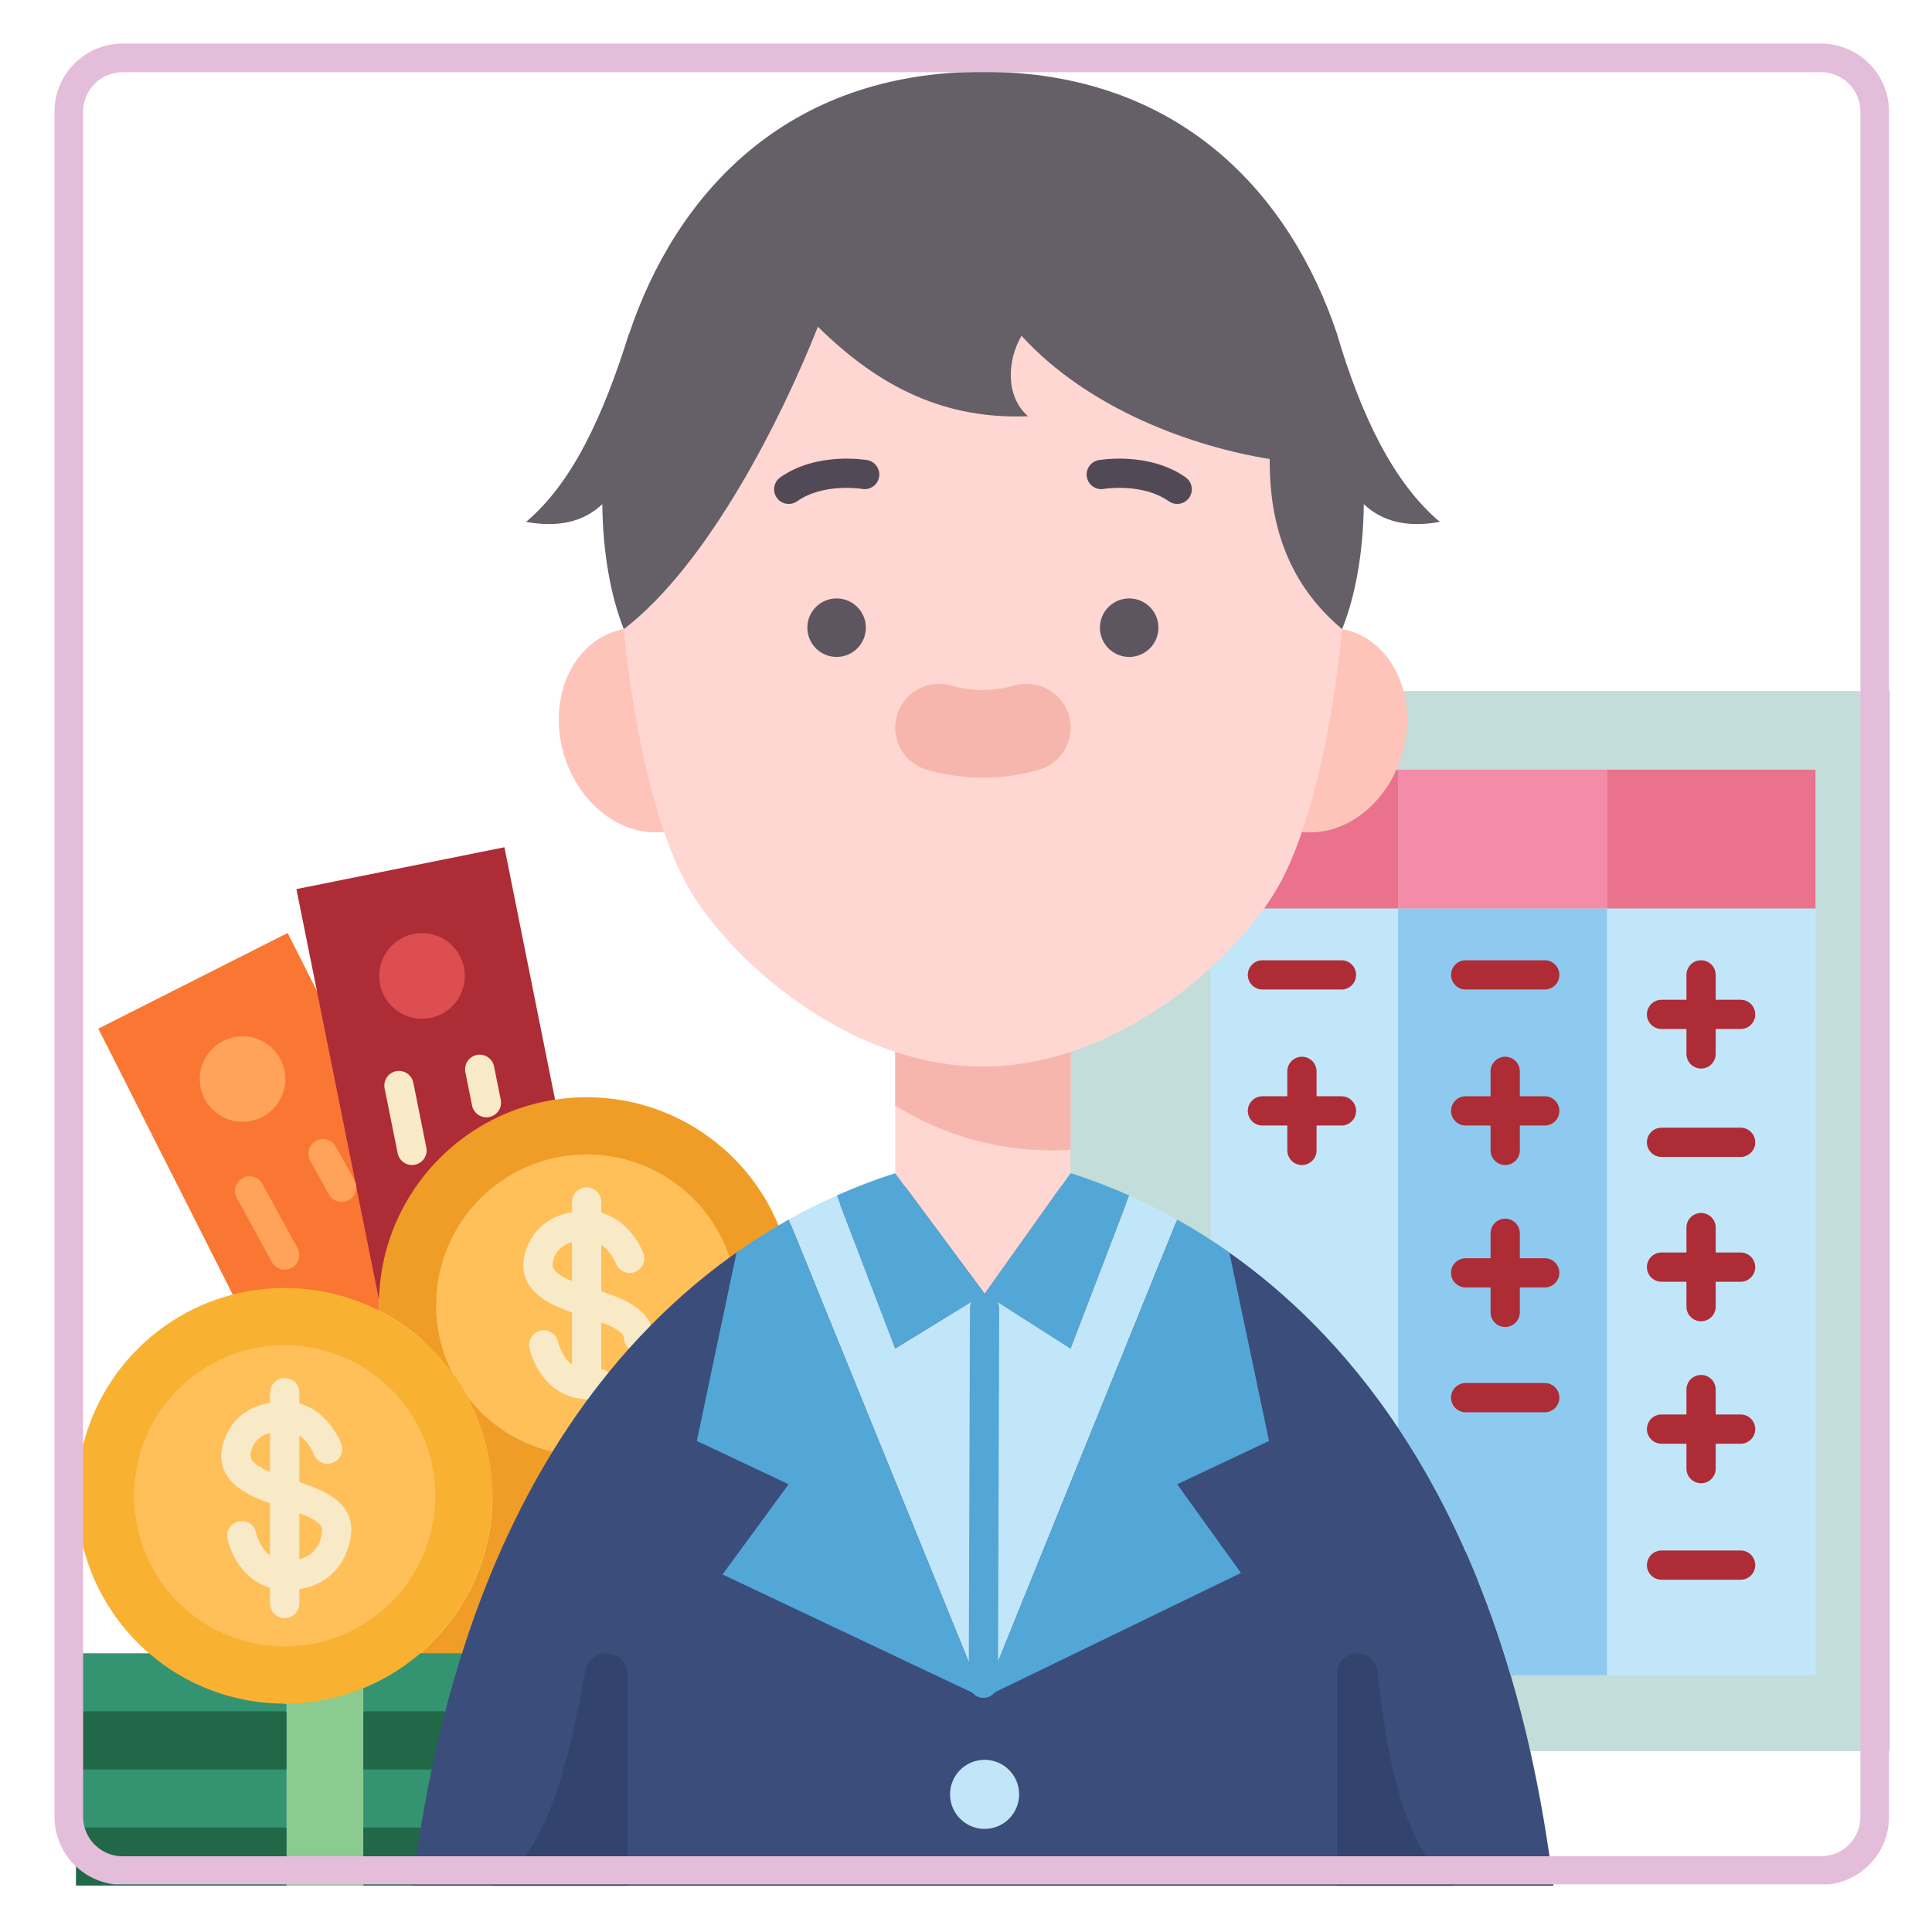 <svg xmlns="http://www.w3.org/2000/svg" xmlns:xlink="http://www.w3.org/1999/xlink" width="1080" zoomAndPan="magnify" viewBox="0 0 810 810" height="1080" preserveAspectRatio="xMidYMid meet" version="1.0"><defs><clipPath id="16c191a2ce"><path d="M 434 289 L 792.348 289 L 792.348 735 L 434 735 Z M 434 289 " clip-rule="nonzero"/></clipPath><clipPath id="eb8588b66b"><path d="M 148 753 L 181 753 L 181 790.602 L 148 790.602 Z M 148 753 " clip-rule="nonzero"/></clipPath><clipPath id="865c64bbe7"><path d="M 31.848 755 L 130 755 L 130 790.602 L 31.848 790.602 Z M 31.848 755 " clip-rule="nonzero"/></clipPath><clipPath id="ed056d07a5"><path d="M 31.848 705 L 128 705 L 128 755 L 31.848 755 Z M 31.848 705 " clip-rule="nonzero"/></clipPath><clipPath id="456b9b44c5"><path d="M 31.848 692 L 121 692 L 121 718 L 31.848 718 Z M 31.848 692 " clip-rule="nonzero"/></clipPath><clipPath id="15d9f34c01"><path d="M 120 701 L 153 701 L 153 790.602 L 120 790.602 Z M 120 701 " clip-rule="nonzero"/></clipPath><clipPath id="bacc646a1a"><path d="M 172 494 L 652 494 L 652 790.602 L 172 790.602 Z M 172 494 " clip-rule="nonzero"/></clipPath><clipPath id="82d881e374"><path d="M 220 30.102 L 604 30.102 L 604 365 L 220 365 Z M 220 30.102 " clip-rule="nonzero"/></clipPath><clipPath id="7205faa09d"><path d="M 31.848 741 L 121 741 L 121 767 L 31.848 767 Z M 31.848 741 " clip-rule="nonzero"/></clipPath><clipPath id="261fd6feac"><path d="M 560 693 L 610 693 L 610 790.602 L 560 790.602 Z M 560 693 " clip-rule="nonzero"/></clipPath><clipPath id="c572c1b9f3"><path d="M 206 693 L 264 693 L 264 790.602 L 206 790.602 Z M 206 693 " clip-rule="nonzero"/></clipPath><clipPath id="0df0a85157"><path d="M 22.848 18.262 L 792 18.262 L 792 790.012 L 22.848 790.012 Z M 22.848 18.262 " clip-rule="nonzero"/></clipPath><clipPath id="4e70b13eb2"><path d="M 51.406 18.262 L 763.434 18.262 C 771.008 18.262 778.27 21.27 783.629 26.625 C 788.984 31.98 791.992 39.246 791.992 46.82 L 791.992 761.684 C 791.992 769.258 788.984 776.523 783.629 781.879 C 778.27 787.234 771.008 790.246 763.434 790.246 L 51.406 790.246 C 43.832 790.246 36.57 787.234 31.215 781.879 C 25.859 776.523 22.848 769.258 22.848 761.684 L 22.848 46.82 C 22.848 39.246 25.859 31.98 31.215 26.625 C 36.57 21.27 43.832 18.262 51.406 18.262 Z M 51.406 18.262 " clip-rule="nonzero"/></clipPath></defs><rect x="-81" width="972" fill="#ffffff" y="-81" height="972" fill-opacity="1"/><rect x="-81" width="972" fill="#ffffff" y="-81" height="972" fill-opacity="1"/><g clip-path="url(#16c191a2ce)"><path fill="#c3ddda" d="M 588.438 289.715 L 448.91 441.016 C 432.512 461.031 426.953 479.008 448.789 491.828 C 476.312 613.062 533.902 701.191 641.578 734.176 L 792.348 734.176 L 792.348 289.715 Z M 588.438 289.715 " fill-opacity="1" fill-rule="nonzero"/></g><path fill="#ef9d26" d="M 245.953 460.027 C 241.445 460.027 237.027 460.367 232.703 461.027 C 209.246 464.613 194.984 418.539 178.867 437.723 C 142.758 480.703 159.367 526.59 158.891 544.832 C 158.879 545.617 158.863 546.398 158.863 547.18 C 158.863 547.977 158.863 548.699 158.922 549.496 C 165.73 552.961 172.016 557.316 177.645 562.375 L 206.469 627.125 C 206.469 653.512 194.742 677.156 176.219 693.148 C 178.785 703.488 184.648 703.363 193.699 693.148 L 326.418 513.754 C 313.355 482.23 282.258 460.027 245.953 460.027 Z M 245.953 460.027 " fill-opacity="1" fill-rule="nonzero"/><path fill="#ffc05a" d="M 245.953 484.008 C 211.117 484.008 182.844 512.281 182.844 547.18 C 182.844 551.273 183.227 555.277 183.977 559.141 C 185.098 564.996 187.043 570.547 189.68 575.715 C 189.695 575.73 189.695 575.746 189.711 575.762 C 192.027 578.902 194.113 582.199 195.98 585.633 C 195.969 585.664 195.98 585.68 195.996 585.68 C 196.012 585.695 196.012 585.695 196.027 585.695 C 204.738 597.043 217.234 605.32 231.645 608.633 C 236.277 601.074 241.059 593.992 245.953 587.32 L 251.363 580.176 C 256.73 573.293 262.219 566.883 267.785 560.934 C 280.359 547.473 293.254 536.355 305.902 527.172 C 297.547 502.07 273.887 484.008 245.953 484.008 Z M 245.953 484.008 " fill-opacity="1" fill-rule="nonzero"/><path fill="#ae2c36" d="M 647.637 662.312 L 616.926 662.312 C 613.539 662.312 610.793 659.566 610.793 656.18 C 610.793 652.793 613.539 650.047 616.926 650.047 L 647.637 650.047 C 651.023 650.047 653.77 652.793 653.77 656.18 C 653.77 659.566 651.023 662.312 647.637 662.312 Z M 647.637 662.312 " fill-opacity="1" fill-rule="nonzero"/><path fill="#f9eac7" d="M 267.785 567.09 C 264.434 567.09 261.711 564.426 261.652 561.09 C 261.43 557.379 252.422 554.414 245.172 552.031 L 244.027 551.652 C 234.395 548.539 219.781 543.812 219.398 530.676 C 219.395 530.613 219.395 530.555 219.395 530.496 C 219.395 524.191 224.156 507.812 245.914 507.68 L 246.133 507.68 C 262.809 507.68 269.441 524.652 269.715 525.375 C 270.918 528.543 269.324 532.082 266.156 533.285 C 262.992 534.488 259.449 532.895 258.246 529.727 C 258.102 529.359 254.301 519.945 246.133 519.945 L 245.949 519.945 C 233.184 520.023 231.773 527.832 231.664 530.445 C 231.945 534.52 239.801 537.395 247.836 539.992 L 249.004 540.375 C 260.477 544.148 273.48 548.43 273.91 560.715 C 273.914 560.789 273.914 560.859 273.914 560.93 C 273.918 564.32 271.172 567.09 267.785 567.09 Z M 267.785 567.09 " fill-opacity="1" fill-rule="nonzero"/><path fill="#f9eac7" d="M 246.688 586.676 C 246.383 586.676 245.895 586.676 245.289 586.594 C 230.254 585.824 223.469 572.254 221.977 565.117 C 221.285 561.801 223.41 558.551 226.727 557.859 C 230.035 557.164 233.27 559.277 233.977 562.574 C 234.098 563.117 236.672 574.035 246.156 574.355 C 246.375 574.359 246.594 574.379 246.809 574.41 C 248.137 574.402 249.27 574.309 250.344 574.129 C 250.68 574.07 251.02 574.043 251.363 574.043 C 254.75 574.043 257.52 576.789 257.52 580.176 C 257.52 583.336 255.152 585.934 252.086 586.273 C 250.371 586.543 248.602 586.676 246.688 586.676 Z M 247.438 574.531 C 247.438 574.531 247.441 574.531 247.441 574.535 C 247.441 574.531 247.438 574.531 247.438 574.531 Z M 247.438 574.531 " fill-opacity="1" fill-rule="nonzero"/><path fill="#f9eac7" d="M 245.953 586.617 C 242.562 586.617 239.816 583.871 239.816 580.48 L 239.816 503.941 C 239.816 500.555 242.562 497.809 245.953 497.809 C 249.34 497.809 252.086 500.555 252.086 503.941 L 252.086 580.48 C 252.086 583.871 249.34 586.617 245.953 586.617 Z M 245.953 586.617 " fill-opacity="1" fill-rule="nonzero"/><path fill="#216849" d="M 152.301 717.496 C 164.188 707.57 175.605 708.625 186.691 717.496 C 190.852 726.84 192.109 735.711 181.004 741.844 L 180.988 741.844 C 171.715 752.254 162.117 750.977 152.301 741.844 C 138.465 735.867 141.824 727.234 152.301 717.496 Z M 152.301 717.496 " fill-opacity="1" fill-rule="nonzero"/><g clip-path="url(#eb8588b66b)"><path fill="#216849" d="M 152.301 766.191 C 158.711 751.816 166.34 748.137 176.449 766.191 C 181.961 775.586 182.617 784.102 172.922 790.539 L 152.301 790.539 C 146.934 783.988 146.938 775.867 152.301 766.191 Z M 152.301 766.191 " fill-opacity="1" fill-rule="nonzero"/></g><g clip-path="url(#865c64bbe7)"><path fill="#216849" d="M 120.164 766.207 C 132.164 772.141 132.152 780.254 120.164 790.539 L 31.848 790.539 L 31.848 766.207 C 61.789 754.512 91.473 748.871 120.164 766.207 Z M 120.164 766.207 " fill-opacity="1" fill-rule="nonzero"/></g><g clip-path="url(#ed056d07a5)"><path fill="#216849" d="M 120.164 741.844 L 120.164 741.859 C 92.852 759.172 63.141 756.969 31.848 741.859 L 31.848 717.512 C 59.34 701.812 88.641 700.699 120.164 717.512 C 130.074 727.133 130.066 735.242 120.164 741.844 Z M 120.164 741.844 " fill-opacity="1" fill-rule="nonzero"/></g><path fill="#349370" d="M 176.141 693.148 L 193.621 693.148 C 201.438 704.254 199.434 712.477 186.613 717.496 L 152.223 717.496 C 144.156 715.113 147.129 711.57 152.223 707.805 C 145.691 685.43 161.223 689.605 176.141 693.148 Z M 176.141 693.148 " fill-opacity="1" fill-rule="nonzero"/><g clip-path="url(#456b9b44c5)"><path fill="#349370" d="M 120.164 714.246 L 120.164 717.496 L 31.848 717.496 L 31.848 693.148 L 62.465 693.148 C 90.418 688.785 108.562 699.152 119.352 714.258 C 119.625 714.258 119.887 714.258 120.164 714.246 Z M 120.164 714.246 " fill-opacity="1" fill-rule="nonzero"/></g><g clip-path="url(#15d9f34c01)"><path fill="#8bcb8f" d="M 152.301 766.191 L 152.301 790.539 L 120.164 790.539 L 120.164 714.246 C 125.156 699.461 136.762 698.934 152.301 707.805 Z M 152.301 766.191 " fill-opacity="1" fill-rule="nonzero"/></g><path fill="#349370" d="M 152.301 741.844 L 180.988 741.844 C 189.953 751.012 187.188 758.984 176.449 766.191 L 152.301 766.191 Z M 152.301 741.844 " fill-opacity="1" fill-rule="nonzero"/><g clip-path="url(#bacc646a1a)"><path fill="#3b4d7b" d="M 641.578 734.176 C 639.125 723.262 636.43 712.832 633.5 702.852 C 628.578 686.031 623.012 670.5 616.926 656.18 C 607.695 634.332 597.27 615.242 586.152 598.574 C 564.059 565.457 539.234 541.875 515.406 525.102 C 453.574 487.312 385.902 480.883 308.785 525.133 C 307.82 525.789 306.867 526.48 305.902 527.172 C 293.254 536.355 280.359 547.473 267.785 560.934 C 262.219 566.883 256.73 573.293 251.363 580.176 C 249.539 582.508 247.73 584.883 245.953 587.32 C 241.059 593.992 236.277 601.074 231.645 608.633 C 217.219 632.121 204.199 660.012 193.699 693.148 C 191.215 700.965 188.867 709.078 186.691 717.496 C 184.652 725.344 182.75 733.457 181.004 741.844 L 180.988 741.844 C 179.348 749.707 177.828 757.836 176.449 766.191 C 175.145 774.086 173.98 782.199 172.922 790.539 C 172.922 790.555 172.922 790.586 172.922 790.602 L 651.301 790.602 C 648.785 770.5 645.504 751.734 641.578 734.176 Z M 641.578 734.176 " fill-opacity="1" fill-rule="nonzero"/></g><path fill="#c2e6f9" d="M 673.734 380.852 L 761.16 380.852 L 761.16 702.348 L 673.734 702.348 Z M 673.734 380.852 " fill-opacity="1" fill-rule="nonzero"/><path fill="#8ecaef" d="M 616.926 656.18 C 607.695 634.332 597.27 615.242 586.152 598.574 L 586.152 380.852 L 673.734 380.852 L 673.734 702.348 L 635.188 702.348 L 633.5 702.852 C 628.578 686.031 623.012 670.5 616.926 656.18 Z M 616.926 656.18 " fill-opacity="1" fill-rule="nonzero"/><path fill="#c2e6f9" d="M 586.152 380.852 L 586.152 598.574 C 564.059 565.457 539.234 541.875 515.406 525.102 C 512.77 523.23 510.133 521.453 507.527 519.766 L 507.527 405.828 C 516.574 397.578 524.191 388.961 529.973 380.852 Z M 586.152 380.852 " fill-opacity="1" fill-rule="nonzero"/><path fill="#f48ca7" d="M 586.152 322.711 L 673.734 322.711 L 673.734 380.852 L 586.152 380.852 Z M 586.152 322.711 " fill-opacity="1" fill-rule="nonzero"/><path fill="#ea728c" d="M 673.734 322.711 L 761.16 322.711 L 761.16 380.852 L 673.734 380.852 Z M 673.734 322.711 " fill-opacity="1" fill-rule="nonzero"/><g clip-path="url(#82d881e374)"><path fill="#655f68" d="M 560.531 139.961 L 560.547 139.961 C 541.184 82.203 495.367 30.102 412.113 30.102 C 328.855 30.102 283.102 82.219 263.754 139.992 L 263.676 139.961 C 252.836 174.688 239.816 202.594 220.559 218.801 C 234.129 221.285 244.785 218.738 252.516 211.379 C 252.742 231.449 255.934 249.695 261.531 263.754 C 261.543 263.754 261.543 263.754 261.559 263.754 C 361.648 387.062 461.969 408.777 562.664 263.754 C 562.68 263.754 562.68 263.754 562.695 263.754 C 568.336 249.68 571.555 231.449 571.785 211.363 C 579.512 218.723 590.094 221.285 603.664 218.801 C 584.406 202.594 570.789 174.719 560.531 139.961 Z M 560.531 139.961 " fill-opacity="1" fill-rule="nonzero"/></g><path fill="#fec4b9" d="M 588.438 289.715 C 590.859 298.836 590.492 309.324 586.766 319.461 C 586.352 320.562 585.922 321.652 585.445 322.711 C 577.645 340.234 561.422 350.613 545.812 348.773 C 540.324 326.168 543.812 296.25 562.695 263.754 C 564.535 264.109 566.375 264.582 568.168 265.305 C 578.363 269.367 585.477 278.535 588.438 289.715 Z M 588.438 289.715 " fill-opacity="1" fill-rule="nonzero"/><path fill="#fec4b9" d="M 278.41 348.773 C 261.867 350.738 244.633 338.945 237.457 319.461 C 229.176 296.934 237.504 272.695 256.055 265.305 C 257.848 264.582 259.691 264.109 261.531 263.754 C 282.445 291.785 283.504 322.918 278.41 348.773 Z M 278.41 348.773 " fill-opacity="1" fill-rule="nonzero"/><path fill="#ea728c" d="M 586.152 322.711 L 586.152 380.852 L 529.973 380.852 C 531.754 378.352 533.348 375.914 534.773 373.551 C 538.758 366.898 542.469 358.512 545.812 348.773 C 561.422 350.613 577.645 340.234 585.445 322.711 Z M 586.152 322.711 " fill-opacity="1" fill-rule="nonzero"/><path fill="#ffd7d2" d="M 507.527 405.828 C 491.688 420.285 471.449 433.594 448.91 441.016 C 437.164 444.879 424.809 447.148 412.113 447.148 C 399.414 447.148 387.059 444.879 375.312 441.016 C 335.969 428.059 303.617 397.164 289.449 373.551 C 285.465 366.898 281.754 358.512 278.41 348.773 C 270.637 326.176 264.75 296.262 261.531 263.754 C 261.543 263.754 261.543 263.754 261.559 263.754 C 297.086 236.492 327.707 175.363 342.914 136.984 C 369.316 163.02 396.762 175.84 431.016 174.52 C 421.434 166.211 422.262 151 428.273 140.773 C 456.469 171.699 500.121 187.277 532.336 192.441 C 532.074 225.5 543.773 247.855 562.664 263.754 C 562.68 263.754 562.68 263.754 562.695 263.754 C 559.473 296.262 553.586 326.176 545.812 348.773 C 542.469 358.512 538.758 366.898 534.773 373.551 C 533.348 375.914 531.754 378.352 529.973 380.852 C 524.191 388.961 516.574 397.578 507.527 405.828 Z M 507.527 405.828 " fill-opacity="1" fill-rule="nonzero"/><path fill="#5d5560" d="M 485.676 263.156 C 485.676 263.965 485.598 264.762 485.441 265.551 C 485.285 266.34 485.051 267.109 484.742 267.852 C 484.434 268.594 484.059 269.301 483.609 269.973 C 483.164 270.641 482.656 271.262 482.086 271.832 C 481.516 272.402 480.895 272.91 480.227 273.355 C 479.555 273.805 478.848 274.184 478.105 274.488 C 477.359 274.797 476.594 275.031 475.805 275.188 C 475.016 275.344 474.219 275.422 473.41 275.422 C 472.605 275.422 471.809 275.344 471.02 275.188 C 470.227 275.031 469.461 274.797 468.719 274.488 C 467.973 274.184 467.266 273.805 466.598 273.355 C 465.926 272.91 465.309 272.402 464.738 271.832 C 464.168 271.262 463.66 270.641 463.211 269.973 C 462.766 269.301 462.387 268.594 462.078 267.852 C 461.77 267.109 461.539 266.34 461.383 265.551 C 461.223 264.762 461.145 263.965 461.145 263.156 C 461.145 262.352 461.223 261.555 461.383 260.766 C 461.539 259.973 461.77 259.207 462.078 258.465 C 462.387 257.719 462.766 257.012 463.211 256.344 C 463.66 255.672 464.168 255.055 464.738 254.484 C 465.309 253.914 465.926 253.406 466.598 252.957 C 467.266 252.512 467.973 252.133 468.719 251.824 C 469.461 251.516 470.227 251.285 471.02 251.129 C 471.809 250.969 472.605 250.891 473.41 250.891 C 474.219 250.891 475.016 250.969 475.805 251.129 C 476.594 251.285 477.359 251.516 478.105 251.824 C 478.848 252.133 479.555 252.512 480.227 252.957 C 480.895 253.406 481.516 253.914 482.086 254.484 C 482.656 255.055 483.164 255.672 483.609 256.344 C 484.059 257.012 484.434 257.719 484.742 258.465 C 485.051 259.207 485.285 259.973 485.441 260.766 C 485.598 261.555 485.676 262.352 485.676 263.156 Z M 485.676 263.156 " fill-opacity="1" fill-rule="nonzero"/><path fill="#52a7d7" d="M 473.441 501.211 L 473.441 501.227 L 448.848 565.426 L 412.801 542.41 L 448.789 491.828 C 456.238 494.191 464.551 497.258 473.441 501.211 Z M 473.441 501.211 " fill-opacity="1" fill-rule="nonzero"/><path fill="#ffd7d2" d="M 375.312 441.016 L 375.312 491.875 L 412.801 542.41 L 448.789 491.828 L 448.816 482.062 L 448.91 441.016 Z M 375.312 441.016 " fill-opacity="1" fill-rule="nonzero"/><path fill="#f7b6ad" d="M 448.203 300.094 C 450.965 309.844 445.262 320.012 435.508 322.77 C 427.766 324.965 419.902 326.082 412.098 326.082 C 404.277 326.082 396.41 324.965 388.668 322.77 C 378.918 320.012 373.227 309.816 375.988 300.062 C 378.211 292.184 385.492 286.664 393.68 286.664 C 395.383 286.664 397.086 286.906 398.727 287.383 C 403.156 288.625 407.648 289.27 412.082 289.27 C 416.527 289.27 421.035 288.625 425.48 287.367 C 427.105 286.906 428.793 286.68 430.48 286.68 C 438.699 286.68 445.98 292.199 448.203 300.094 Z M 448.203 300.094 " fill-opacity="1" fill-rule="nonzero"/><path fill="#c2e6f9" d="M 412.801 737.812 C 420.789 737.812 427.277 744.281 427.277 752.285 C 427.277 760.289 420.789 766.773 412.801 766.773 C 404.797 766.773 398.312 760.289 398.312 752.285 C 398.312 744.281 404.797 737.812 412.801 737.812 Z M 412.801 737.812 " fill-opacity="1" fill-rule="nonzero"/><path fill="#52a7d7" d="M 375.312 491.875 L 412.801 542.41 L 375.312 565.426 L 350.781 501.227 C 359.613 497.289 367.891 494.234 375.312 491.875 Z M 375.312 491.875 " fill-opacity="1" fill-rule="nonzero"/><path fill="#c2e6f9" d="M 473.441 501.211 L 473.441 501.227 L 448.848 565.426 L 412.801 542.41 L 375.312 565.426 L 350.781 501.227 C 344.34 504.094 337.609 507.422 330.68 511.316 L 412.266 711.836 L 493.543 511.316 C 486.613 507.422 479.867 504.094 473.441 501.211 Z M 473.441 501.211 " fill-opacity="1" fill-rule="nonzero"/><path fill="#52a7d7" d="M 515.406 525.102 L 532.043 604.125 L 493.543 622.277 L 520.27 659.461 L 412.266 711.836 L 493.543 511.316 C 498.129 513.879 502.805 516.684 507.527 519.766 C 510.133 521.453 512.77 523.23 515.406 525.102 Z M 515.406 525.102 " fill-opacity="1" fill-rule="nonzero"/><path fill="#52a7d7" d="M 330.68 511.316 L 412.266 711.836 L 302.914 660.09 L 330.648 622.277 L 292.148 604.125 L 308.785 525.133 C 314.75 520.914 320.637 517.145 326.418 513.754 C 327.844 512.91 329.27 512.098 330.68 511.316 Z M 330.68 511.316 " fill-opacity="1" fill-rule="nonzero"/><path fill="#5d5560" d="M 363.016 263.156 C 363.016 263.965 362.938 264.762 362.781 265.551 C 362.625 266.34 362.391 267.109 362.082 267.852 C 361.773 268.594 361.398 269.301 360.949 269.973 C 360.5 270.641 359.992 271.262 359.422 271.832 C 358.855 272.402 358.234 272.91 357.566 273.355 C 356.895 273.805 356.188 274.184 355.445 274.488 C 354.699 274.797 353.934 275.031 353.145 275.188 C 352.352 275.344 351.555 275.422 350.75 275.422 C 349.945 275.422 349.148 275.344 348.355 275.188 C 347.566 275.031 346.801 274.797 346.055 274.488 C 345.312 274.184 344.605 273.805 343.934 273.355 C 343.266 272.91 342.645 272.402 342.078 271.832 C 341.508 271.262 341 270.641 340.551 269.973 C 340.105 269.301 339.727 268.594 339.418 267.852 C 339.109 267.109 338.875 266.34 338.719 265.551 C 338.562 264.762 338.484 263.965 338.484 263.156 C 338.484 262.352 338.562 261.555 338.719 260.766 C 338.875 259.973 339.109 259.207 339.418 258.465 C 339.727 257.719 340.105 257.012 340.551 256.344 C 341 255.672 341.508 255.055 342.078 254.484 C 342.645 253.914 343.266 253.406 343.934 252.957 C 344.605 252.512 345.312 252.133 346.055 251.824 C 346.801 251.516 347.566 251.285 348.355 251.129 C 349.148 250.969 349.945 250.891 350.75 250.891 C 351.555 250.891 352.352 250.969 353.145 251.129 C 353.934 251.285 354.699 251.516 355.445 251.824 C 356.188 252.133 356.895 252.512 357.566 252.957 C 358.234 253.406 358.855 253.914 359.422 254.484 C 359.992 255.055 360.5 255.672 360.949 256.344 C 361.395 257.012 361.773 257.719 362.082 258.465 C 362.391 259.207 362.625 259.973 362.781 260.766 C 362.938 261.555 363.016 262.352 363.016 263.156 Z M 363.016 263.156 " fill-opacity="1" fill-rule="nonzero"/><path fill="#52a7d7" d="M 406.648 548.523 L 406.152 705.422 C 406.141 708.625 408.473 711.492 411.664 711.805 C 415.32 712.168 418.406 709.309 418.418 705.723 L 418.914 548.562 C 418.926 545.176 416.188 542.422 412.801 542.41 C 409.414 542.402 406.66 545.137 406.648 548.523 Z M 406.648 548.523 " fill-opacity="1" fill-rule="nonzero"/><path fill="#ae2c36" d="M 175.484 495.969 C 165.453 509.754 159.367 526.59 158.891 544.832 C 144.34 535.551 139.645 527.137 153.957 520.395 L 153.957 520.379 C 113.82 501.402 112.734 463.551 132.859 415.441 L 124.27 372.754 L 211.484 355.215 L 232.703 461.012 L 232.703 461.027 C 209.246 464.613 188.852 477.57 175.484 495.969 Z M 175.484 495.969 " fill-opacity="1" fill-rule="nonzero"/><path fill="#f9b132" d="M 140.656 519.352 C 152.707 520.148 148.711 544.281 158.922 549.496 C 165.73 552.961 172.016 557.316 177.645 562.375 C 182.105 566.391 186.141 570.867 189.68 575.715 C 189.695 575.73 189.695 575.746 189.711 575.762 C 192.027 578.902 194.113 582.199 195.98 585.633 C 195.969 585.664 195.98 585.68 195.996 585.68 C 202.684 598.008 206.469 612.129 206.469 627.125 C 206.469 653.512 194.742 677.156 176.219 693.148 C 169.148 699.234 161.086 704.219 152.301 707.805 C 142.363 711.867 131.523 714.152 120.164 714.246 C 119.887 714.258 119.625 714.258 119.352 714.258 C 97.625 714.258 77.738 706.301 62.465 693.148 C 43.945 677.156 32.215 653.512 32.215 627.125 C 32.215 586.523 59.98 552.422 97.578 542.75 C 104.539 540.953 104.477 520.715 111.992 520.715 C 114 520.715 138.695 519.199 140.656 519.352 Z M 140.656 519.352 " fill-opacity="1" fill-rule="nonzero"/><path fill="#dc4e4f" d="M 194.527 405.629 C 196.488 415.336 190.188 424.793 180.48 426.758 C 170.762 428.703 161.301 422.418 159.352 412.695 C 157.391 402.977 163.691 393.516 173.398 391.57 C 183.117 389.621 192.578 395.906 194.527 405.629 Z M 194.527 405.629 " fill-opacity="1" fill-rule="nonzero"/><path fill="#f97732" d="M 125.297 540.219 C 123.336 540.066 121.359 540.004 119.352 540.004 C 111.836 540.004 104.539 540.953 97.578 542.75 L 41.23 431.266 L 120.59 391.156 L 132.859 415.441 L 153.957 520.379 L 153.957 520.395 L 158.891 544.832 C 158.879 545.617 158.863 546.398 158.863 547.18 C 158.863 547.977 158.863 548.699 158.922 549.496 C 148.711 544.281 137.352 541.016 125.297 540.219 Z M 125.297 540.219 " fill-opacity="1" fill-rule="nonzero"/><g clip-path="url(#7205faa09d)"><path fill="#349370" d="M 31.848 741.859 L 120.164 741.859 L 120.164 766.191 L 31.848 766.191 Z M 31.848 741.859 " fill-opacity="1" fill-rule="nonzero"/></g><path fill="#ffc05a" d="M 169.105 588.27 C 157.559 573.492 139.559 564 119.352 564 C 84.484 564 56.211 592.258 56.211 627.125 C 56.211 661.992 84.484 690.266 119.352 690.266 C 154.215 690.266 182.473 661.992 182.473 627.125 C 182.473 612.465 177.477 598.988 169.105 588.27 Z M 169.105 588.27 " fill-opacity="1" fill-rule="nonzero"/><path fill="#ffa25a" d="M 117.711 444.281 C 122.172 453.129 118.629 463.922 109.781 468.402 C 100.934 472.863 90.141 469.32 85.664 460.473 C 81.203 451.625 84.742 440.832 93.59 436.371 C 102.438 431.895 113.23 435.434 117.711 444.281 Z M 117.711 444.281 " fill-opacity="1" fill-rule="nonzero"/><path fill="#f7b6ad" d="M 448.91 441.016 L 448.816 482.062 C 446.258 482.23 443.68 482.309 441.074 482.309 C 416.926 482.309 394.387 475.422 375.312 463.492 L 375.312 441.016 C 387.059 444.879 399.418 447.148 412.113 447.148 C 424.809 447.148 437.164 444.879 448.91 441.016 Z M 448.91 441.016 " fill-opacity="1" fill-rule="nonzero"/><path fill="#524956" d="M 493.539 211.273 C 492.316 211.273 491.082 210.91 490.012 210.152 C 478.926 202.34 462.906 204.961 462.746 204.988 C 459.418 205.559 456.242 203.32 455.664 199.992 C 455.086 196.66 457.305 193.492 460.633 192.906 C 461.488 192.758 481.766 189.336 497.078 200.125 C 499.848 202.078 500.508 205.902 498.559 208.672 C 497.363 210.367 495.465 211.273 493.539 211.273 Z M 493.539 211.273 " fill-opacity="1" fill-rule="nonzero"/><path fill="#524956" d="M 330.684 211.273 C 328.758 211.273 326.859 210.367 325.664 208.672 C 323.715 205.902 324.379 202.078 327.145 200.125 C 342.457 189.336 362.73 192.758 363.59 192.906 C 366.926 193.492 369.152 196.672 368.566 200.012 C 367.977 203.34 364.801 205.566 361.477 204.988 C 361.316 204.965 345.297 202.344 334.211 210.152 C 333.141 210.91 331.906 211.273 330.684 211.273 Z M 330.684 211.273 " fill-opacity="1" fill-rule="nonzero"/><g clip-path="url(#261fd6feac)"><path fill="#32446d" d="M 560.531 790.602 L 560.531 701.645 C 560.531 696.941 564.344 693.133 569.047 693.133 C 573.398 693.133 577.047 696.426 577.508 700.754 C 582.031 743.176 590.484 777.68 609.625 790.602 Z M 560.531 790.602 " fill-opacity="1" fill-rule="nonzero"/></g><g clip-path="url(#c572c1b9f3)"><path fill="#32446d" d="M 263.156 790.602 L 263.156 702.098 C 263.156 697.145 259.141 693.133 254.188 693.133 C 249.848 693.133 246.129 696.242 245.367 700.516 C 237.832 742.641 227.941 779.523 206.473 790.602 Z M 263.156 790.602 " fill-opacity="1" fill-rule="nonzero"/></g><path fill="#f9eac7" d="M 120.086 666.637 C 119.699 666.637 119.312 666.629 118.93 666.594 C 103.684 665.945 96.848 652.27 95.359 645.098 C 94.672 641.781 96.805 638.535 100.121 637.848 C 103.434 637.148 106.684 639.289 107.371 642.605 C 107.469 643.035 110 654.012 119.562 654.344 C 119.695 654.348 119.828 654.355 119.957 654.367 L 120.086 654.367 C 133.734 654.367 134.98 644.293 135.035 641.207 C 135.035 637.406 125.875 634.41 118.52 632 L 117.438 631.648 C 107.188 628.285 93.152 623.676 92.75 610.648 C 92.75 610.586 92.746 610.52 92.746 610.457 C 92.746 604.148 97.52 587.742 119.316 587.629 L 119.535 587.629 C 136.184 587.629 142.797 604.621 143.074 605.348 C 144.27 608.512 142.672 612.055 139.504 613.25 C 136.344 614.441 132.816 612.863 131.609 609.711 C 131.434 609.258 127.641 599.895 119.535 599.895 L 119.352 599.895 C 106.551 599.961 105.133 607.777 105.02 610.402 C 105.309 614.426 112.867 617.234 121.266 619.992 L 122.336 620.344 C 133.457 623.984 147.305 628.512 147.305 641.262 C 147.301 648.32 142.41 666.637 120.086 666.637 Z M 120.105 654.387 C 120.105 654.387 120.105 654.387 120.109 654.387 C 120.105 654.387 120.105 654.387 120.105 654.387 Z M 120.105 654.387 " fill-opacity="1" fill-rule="nonzero"/><path fill="#f9eac7" d="M 119.352 678.398 C 115.961 678.398 113.215 675.652 113.215 672.262 L 113.215 583.902 C 113.215 580.516 115.961 577.77 119.352 577.77 C 122.738 577.77 125.484 580.516 125.484 583.902 L 125.484 672.262 C 125.484 675.652 122.738 678.398 119.352 678.398 Z M 119.352 678.398 " fill-opacity="1" fill-rule="nonzero"/><path fill="#f9eac7" d="M 203.926 468.438 C 201.062 468.438 198.504 466.426 197.918 463.512 L 195.105 449.523 C 194.438 446.203 196.59 442.969 199.91 442.301 C 203.227 441.629 206.461 443.781 207.129 447.105 L 209.945 461.094 C 210.613 464.414 208.461 467.648 205.141 468.316 C 204.734 468.398 204.328 468.438 203.926 468.438 Z M 203.926 468.438 " fill-opacity="1" fill-rule="nonzero"/><path fill="#f9eac7" d="M 172.727 488.441 C 169.867 488.441 167.309 486.43 166.723 483.516 L 161.254 456.332 C 160.582 453.012 162.734 449.777 166.055 449.109 C 169.371 448.438 172.609 450.59 173.277 453.914 L 178.746 481.098 C 179.414 484.418 177.262 487.652 173.941 488.32 C 173.535 488.402 173.129 488.441 172.727 488.441 Z M 172.727 488.441 " fill-opacity="1" fill-rule="nonzero"/><path fill="#ffa25a" d="M 143.254 503.941 C 140.836 503.941 138.746 502.547 137.746 500.516 L 130.074 486.695 C 128.43 483.734 129.496 480 132.461 478.359 C 135.418 476.715 139.152 477.781 140.797 480.742 L 148.617 494.828 C 149.121 495.738 149.387 496.762 149.387 497.801 C 149.387 501.188 146.641 503.941 143.254 503.941 Z M 143.254 503.941 " fill-opacity="1" fill-rule="nonzero"/><path fill="#ffa25a" d="M 119.336 532.316 C 117.117 532.316 114.984 531.109 113.902 529.012 L 99.266 502.223 C 97.641 499.25 98.734 495.523 101.703 493.898 C 104.68 492.273 108.402 493.367 110.027 496.34 L 124.715 523.223 C 124.762 523.305 124.805 523.391 124.848 523.473 C 126.332 526.52 125.074 530.207 122.031 531.691 C 121.16 532.117 120.242 532.316 119.336 532.316 Z M 119.336 532.316 " fill-opacity="1" fill-rule="nonzero"/><path fill="#ae2c36" d="M 713.184 447.992 C 709.797 447.992 707.051 445.246 707.051 441.859 L 707.051 408.727 C 707.051 405.34 709.797 402.594 713.184 402.594 C 716.57 402.594 719.316 405.34 719.316 408.727 L 719.316 441.859 C 719.316 445.246 716.57 447.992 713.184 447.992 Z M 713.184 447.992 " fill-opacity="1" fill-rule="nonzero"/><path fill="#ae2c36" d="M 729.758 431.418 L 696.609 431.418 C 693.223 431.418 690.477 428.672 690.477 425.285 C 690.477 421.898 693.223 419.152 696.609 419.152 L 729.758 419.152 C 733.145 419.152 735.891 421.898 735.891 425.285 C 735.891 428.672 733.145 431.418 729.758 431.418 Z M 729.758 431.418 " fill-opacity="1" fill-rule="nonzero"/><path fill="#ae2c36" d="M 713.184 553.957 C 709.797 553.957 707.051 551.211 707.051 547.824 L 707.051 514.676 C 707.051 511.289 709.797 508.543 713.184 508.543 C 716.57 508.543 719.316 511.289 719.316 514.676 L 719.316 547.824 C 719.316 551.211 716.57 553.957 713.184 553.957 Z M 713.184 553.957 " fill-opacity="1" fill-rule="nonzero"/><path fill="#ae2c36" d="M 729.758 537.383 L 696.609 537.383 C 693.223 537.383 690.477 534.637 690.477 531.25 C 690.477 527.863 693.223 525.117 696.609 525.117 L 729.758 525.117 C 733.145 525.117 735.891 527.863 735.891 531.25 C 735.891 534.637 733.145 537.383 729.758 537.383 Z M 729.758 537.383 " fill-opacity="1" fill-rule="nonzero"/><path fill="#ae2c36" d="M 713.184 621.863 C 709.797 621.863 707.051 619.117 707.051 615.73 L 707.051 582.582 C 707.051 579.195 709.797 576.449 713.184 576.449 C 716.57 576.449 719.316 579.195 719.316 582.582 L 719.316 615.73 C 719.316 619.117 716.57 621.863 713.184 621.863 Z M 713.184 621.863 " fill-opacity="1" fill-rule="nonzero"/><path fill="#ae2c36" d="M 729.758 605.289 L 696.609 605.289 C 693.223 605.289 690.477 602.543 690.477 599.156 C 690.477 595.77 693.223 593.023 696.609 593.023 L 729.758 593.023 C 733.145 593.023 735.891 595.77 735.891 599.156 C 735.891 602.543 733.145 605.289 729.758 605.289 Z M 729.758 605.289 " fill-opacity="1" fill-rule="nonzero"/><path fill="#ae2c36" d="M 729.758 662.312 L 696.609 662.312 C 693.223 662.312 690.477 659.566 690.477 656.18 C 690.477 652.793 693.223 650.047 696.609 650.047 L 729.758 650.047 C 733.145 650.047 735.891 652.793 735.891 656.18 C 735.891 659.566 733.145 662.312 729.758 662.312 Z M 729.758 662.312 " fill-opacity="1" fill-rule="nonzero"/><path fill="#ae2c36" d="M 729.758 485.051 L 696.609 485.051 C 693.223 485.051 690.477 482.305 690.477 478.918 C 690.477 475.531 693.223 472.785 696.609 472.785 L 729.758 472.785 C 733.145 472.785 735.891 475.531 735.891 478.918 C 735.891 482.305 733.145 485.051 729.758 485.051 Z M 729.758 485.051 " fill-opacity="1" fill-rule="nonzero"/><path fill="#ae2c36" d="M 631.062 556.348 C 627.676 556.348 624.93 553.602 624.93 550.215 L 624.93 517.066 C 624.93 513.68 627.676 510.934 631.062 510.934 C 634.449 510.934 637.195 513.68 637.195 517.066 L 637.195 550.215 C 637.195 553.602 634.449 556.348 631.062 556.348 Z M 631.062 556.348 " fill-opacity="1" fill-rule="nonzero"/><path fill="#ae2c36" d="M 647.637 539.773 L 614.488 539.773 C 611.102 539.773 608.355 537.027 608.355 533.641 C 608.355 530.254 611.102 527.508 614.488 527.508 L 647.637 527.508 C 651.023 527.508 653.77 530.254 653.77 533.641 C 653.77 537.027 651.023 539.773 647.637 539.773 Z M 647.637 539.773 " fill-opacity="1" fill-rule="nonzero"/><path fill="#ae2c36" d="M 631.062 488.441 C 627.676 488.441 624.93 485.695 624.93 482.309 L 624.93 449.172 C 624.93 445.785 627.676 443.039 631.062 443.039 C 634.449 443.039 637.195 445.785 637.195 449.172 L 637.195 482.309 C 637.195 485.695 634.449 488.441 631.062 488.441 Z M 631.062 488.441 " fill-opacity="1" fill-rule="nonzero"/><path fill="#ae2c36" d="M 647.637 471.883 L 614.488 471.883 C 611.102 471.883 608.355 469.137 608.355 465.746 C 608.355 462.359 611.102 459.613 614.488 459.613 L 647.637 459.613 C 651.023 459.613 653.77 462.359 653.77 465.746 C 653.77 469.137 651.023 471.883 647.637 471.883 Z M 647.637 471.883 " fill-opacity="1" fill-rule="nonzero"/><path fill="#ae2c36" d="M 647.637 414.859 L 614.488 414.859 C 611.102 414.859 608.355 412.113 608.355 408.727 C 608.355 405.34 611.102 402.594 614.488 402.594 L 647.637 402.594 C 651.023 402.594 653.77 405.34 653.77 408.727 C 653.77 412.113 651.023 414.859 647.637 414.859 Z M 647.637 414.859 " fill-opacity="1" fill-rule="nonzero"/><path fill="#ae2c36" d="M 545.844 488.441 C 542.457 488.441 539.711 485.695 539.711 482.309 L 539.711 449.172 C 539.711 445.785 542.457 443.039 545.844 443.039 C 549.23 443.039 551.977 445.785 551.977 449.172 L 551.977 482.309 C 551.977 485.695 549.23 488.441 545.844 488.441 Z M 545.844 488.441 " fill-opacity="1" fill-rule="nonzero"/><path fill="#ae2c36" d="M 562.418 471.883 L 529.285 471.883 C 525.898 471.883 523.152 469.137 523.152 465.746 C 523.152 462.359 525.898 459.613 529.285 459.613 L 562.418 459.613 C 565.805 459.613 568.551 462.359 568.551 465.746 C 568.551 469.137 565.805 471.883 562.418 471.883 Z M 562.418 471.883 " fill-opacity="1" fill-rule="nonzero"/><path fill="#ae2c36" d="M 562.418 414.859 L 529.285 414.859 C 525.898 414.859 523.152 412.113 523.152 408.727 C 523.152 405.34 525.898 402.594 529.285 402.594 L 562.418 402.594 C 565.805 402.594 568.551 405.34 568.551 408.727 C 568.551 412.113 565.805 414.859 562.418 414.859 Z M 562.418 414.859 " fill-opacity="1" fill-rule="nonzero"/><path fill="#ae2c36" d="M 647.637 592.105 L 614.488 592.105 C 611.102 592.105 608.355 589.359 608.355 585.973 C 608.355 582.586 611.102 579.84 614.488 579.84 L 647.637 579.84 C 651.023 579.84 653.77 582.586 653.77 585.973 C 653.77 589.359 651.023 592.105 647.637 592.105 Z M 647.637 592.105 " fill-opacity="1" fill-rule="nonzero"/><g clip-path="url(#0df0a85157)"><g clip-path="url(#4e70b13eb2)"><path stroke-linecap="butt" transform="matrix(0.75, 0, 0, 0.75, 22.849, 18.26)" fill="none" stroke-linejoin="miter" d="M 38.077 0.002 L 987.446 0.002 C 997.545 0.002 1007.228 4.013 1014.374 11.153 C 1021.514 18.294 1025.525 27.982 1025.525 38.081 L 1025.525 991.232 C 1025.525 1001.331 1021.514 1011.018 1014.374 1018.159 C 1007.228 1025.299 997.545 1029.315 987.446 1029.315 L 38.077 1029.315 C 27.978 1029.315 18.295 1025.299 11.155 1018.159 C 4.014 1011.018 -0.001 1001.331 -0.001 991.232 L -0.001 38.081 C -0.001 27.982 4.014 18.294 11.155 11.153 C 18.295 4.013 27.978 0.002 38.077 0.002 Z M 38.077 0.002 " stroke="#e4bddb" stroke-width="32" stroke-opacity="1" stroke-miterlimit="4"/></g></g></svg>